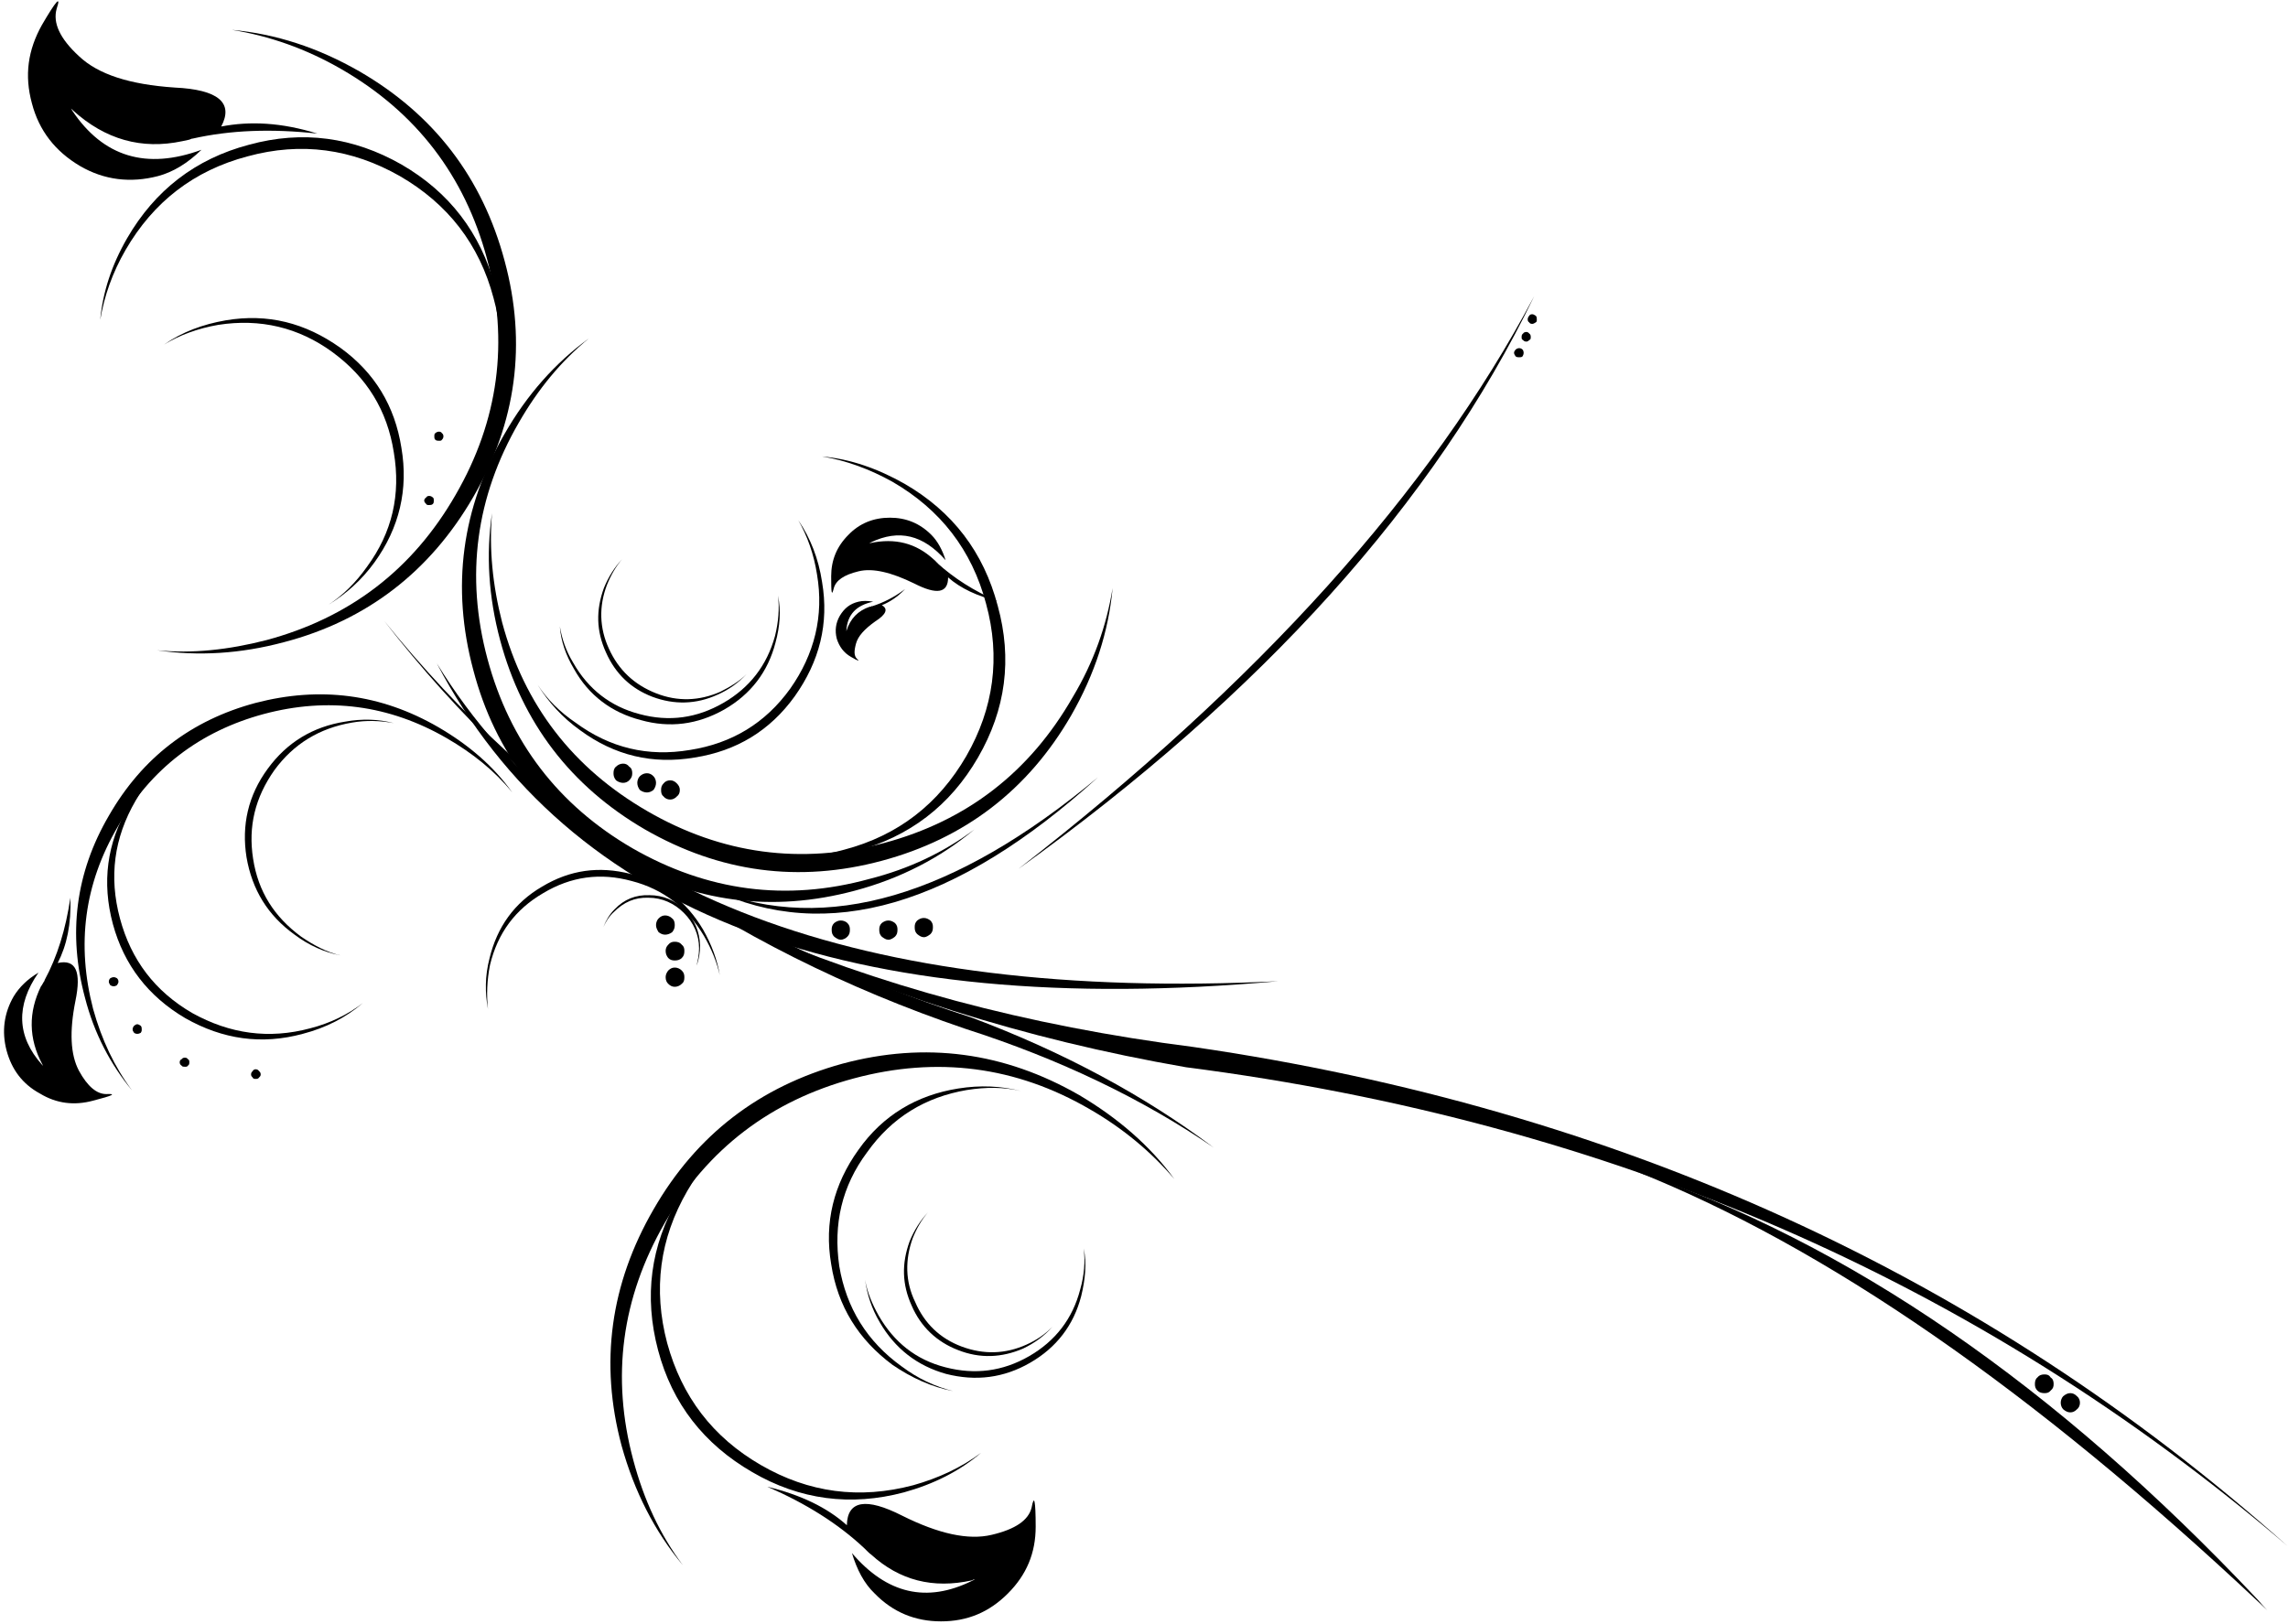 <?xml version="1.0" encoding="utf-8"?>
<!-- Generator: Adobe Illustrator 15.0.1, SVG Export Plug-In  -->
<!DOCTYPE svg PUBLIC "-//W3C//DTD SVG 1.1 Tiny//EN" "http://www.w3.org/Graphics/SVG/1.1/DTD/svg11-tiny.dtd">
<svg version="1.1" baseProfile="tiny"
	 xmlns="http://www.w3.org/2000/svg" xmlns:xlink="http://www.w3.org/1999/xlink" xmlns:a="http://ns.adobe.com/AdobeSVGViewerExtensions/3.0/"
	 x="0px" y="0px" width="452px" height="321px" viewBox="-0.8 -0.26 452 321" overflow="visible" xml:space="preserve">
<defs>
</defs>
<path d="M447.1,317.94c-0.6-0.6-1.2-1.3-1.8-2c-39.9-42.4-81-70.7-123.3-84.9c37.8,15,78.8,43.4,123.3,85.2
	C445.9,316.84,446.5,317.34,447.1,317.94z"/>
<path d="M302.3,58.24c-20.5,38.7-54.5,76.4-101.9,113.2C248.6,136.84,282.6,99.04,302.3,58.24z"/>
<path d="M239,226.54c-13.7-10.3-29.7-18.9-47.8-25.7c-47.6-15.3-86.2-41.4-116.1-78.4c29.2,37.6,67.4,64.5,114.8,80.6
	C208.6,209.04,225,216.94,239,226.54z"/>
<path fill="none" stroke="#4DB172" stroke-width="0" stroke-linecap="round" stroke-linejoin="round" d="M239,226.54
	c-14-9.6-30.4-17.5-49.1-23.5"/>
<path d="M251.7,193.64c-82.6,4-137.9-16.9-166.2-62.8C111.5,180.34,166.9,201.24,251.7,193.64z"/>
<path d="M216.1,153.34c-28.3,23.6-53.7,31.1-76.1,22.2C162.5,186.24,188,178.84,216.1,153.34z"/>
<path d="M168.1,175.74c9-2.4,16.9-6.5,23.6-12.1c-6,4.5-12.9,7.8-20.8,9.8c-16.4,4.5-32,2.4-46.8-6.1c-14.6-8.5-24.2-21-28.6-37.4
	c-4.4-16.4-2.3-32,6.2-46.7c3.8-6.6,8.3-12.1,13.8-16.6c-6.6,4.8-12.2,11.1-16.6,18.8c-8.5,14.7-10.6,30.3-6.2,46.7
	c4.3,16.4,14,28.9,28.7,37.4C136.1,178.04,151.7,180.14,168.1,175.74z"/>
<path d="M122,285.44c2.5,9,6.5,16.9,12.1,23.6c-4.5-6-7.7-12.9-9.8-20.8c-4.4-16.4-2.3-32,6.2-46.8c8.5-14.7,21-24.2,37.4-28.6
	c16.4-4.4,32-2.4,46.6,6.1c6.6,3.8,12.2,8.5,16.7,13.8c-4.8-6.6-11.2-12.1-18.8-16.6c-14.8-8.5-30.4-10.6-46.8-6.2
	c-16.3,4.5-28.8,14-37.3,28.8C119.8,253.44,117.6,269.04,122,285.44z"/>
<path d="M177.8,294.64c5.8-1.6,11-4.2,15.2-7.8c-3.9,2.9-8.4,5-13.4,6.4c-10.6,2.8-20.6,1.5-30.1-4s-15.6-13.5-18.5-24.1
	c-2.8-10.6-1.5-20.6,4-30.1c2.5-4.3,5.5-7.8,8.9-10.8c-4.3,3.2-7.9,7.2-10.7,12.2c-5.5,9.5-6.8,19.5-4,30.1
	c2.8,10.6,9.1,18.6,18.6,24.1C157.2,296.14,167.3,297.44,177.8,294.64z"/>
<path d="M175.5,269.44c3.8,2.6,7.8,4.4,12,5.2c-3.6-0.9-7-2.5-10.2-4.9c-6.8-4.9-10.9-11.5-12.3-19.8c-1.2-8.3,0.5-15.8,5.5-22.5
	c4.9-6.9,11.5-10.9,19.7-12.3c3.8-0.6,7.3-0.6,10.7,0.2c-3.9-1-8-1.2-12.4-0.5c-8.2,1.3-14.9,5.3-19.7,12.1
	c-4.9,6.8-6.8,14.4-5.4,22.6C164.7,257.94,168.8,264.44,175.5,269.44z"/>
<path d="M95.9,189.14c-0.9,3.5-0.9,6.8-0.3,10c-0.3-2.7-0.2-5.7,0.4-8.7c1.5-6.3,5-11,10.5-14.2c5.5-3.3,11.3-4.1,17.5-2.4
	c6.2,1.6,11,5.3,14.3,10.9c1.5,2.6,2.5,5.1,3.1,7.7c-0.5-3-1.6-6-3.3-9c-3.3-5.6-8.1-9.3-14.3-11c-6.3-1.6-12-0.8-17.5,2.5
	C100.8,178.14,97.4,182.94,95.9,189.14z"/>
<path d="M120.6,179.44c-1,1-1.7,2.2-2.2,3.5c0.5-1.1,1.1-2.1,2.1-3c1.9-1.9,4.1-2.9,6.8-2.8c2.7,0,5.1,1.1,7,3c1.9,1.9,3,4.3,3,7
	c0,1.2-0.2,2.3-0.5,3.4c0.5-1.2,0.7-2.6,0.7-4c-0.1-2.6-1-5-3-7c-2-1.9-4.3-2.9-7-2.9C124.8,176.54,122.5,177.44,120.6,179.44z"/>
<path d="M146,182.84c26.1,12.9,55.3,22.2,87.5,27.8c83.9,10.8,156.5,42.3,217.6,94.6c-60.2-53.6-132.3-86.4-216.1-98.6
	C202,202.44,172.4,194.44,146,182.84z"/>
<path fill="none" stroke="#4DB172" stroke-width="0" stroke-linecap="round" stroke-linejoin="round" d="M146,182.84
	c26.4,11.6,56,19.6,89,23.8"/>
<path d="M16,196.94c1.8,7,5,13.1,9.3,18.3c-3.5-4.7-6-10-7.7-16.1c-3.3-12.7-1.8-24.7,4.9-36.1c6.5-11.4,16.2-18.8,28.8-22.2
	c12.7-3.4,24.8-1.8,36.2,4.8c5,2.9,9.4,6.4,12.9,10.7c-3.7-5.2-8.6-9.4-14.6-12.9c-11.4-6.6-23.4-8.1-36.1-4.8
	c-12.7,3.4-22.4,10.8-29,22.3C14.1,172.24,12.6,184.34,16,196.94z"/>
<path d="M59,204.04c4.6-1.2,8.5-3.2,11.9-6.1c-3,2.3-6.5,4-10.4,5c-8.2,2.2-15.9,1.1-23.3-3c-7.4-4.3-12.1-10.5-14.3-18.7
	c-2.2-8.2-1.2-15.9,3.1-23.3c1.9-3.3,4.2-6,6.8-8.3c-3.2,2.4-6,5.5-8.2,9.4c-4.3,7.3-5.3,15.1-3.1,23.3c2.2,8.1,7,14.3,14.3,18.6
	C43.2,205.14,50.9,206.24,59,204.04z"/>
<path d="M57.4,184.44c2.8,2.1,5.9,3.5,9.1,4.1c-2.7-0.6-5.3-2-7.8-3.7c-5.3-3.9-8.5-8.9-9.5-15.4c-1-6.4,0.4-12.1,4.2-17.5
	c3.8-5.2,8.9-8.3,15.3-9.4c2.8-0.5,5.7-0.4,8.3,0.1c-3-0.8-6.3-0.9-9.6-0.3c-6.4,1-11.5,4.1-15.3,9.3c-3.9,5.3-5.2,11.2-4.2,17.5
	C49,175.54,52.1,180.64,57.4,184.44z"/>
<path d="M70.2,13.84C62,9.14,53.7,6.44,45,5.64c7.4,1.2,14.6,3.7,21.7,7.8c14.7,8.5,24.3,21,28.7,37.4c4.4,16.4,2.3,32-6.2,46.7
	c-8.5,14.8-21,24.3-37.4,28.7c-7.4,1.9-14.6,2.7-21.6,2c8.2,1.2,16.5,0.7,25.1-1.6c16.4-4.3,28.9-14,37.4-28.7
	c8.5-14.7,10.6-30.3,6.2-46.6C94.5,34.84,84.9,22.34,70.2,13.84z"/>
<path d="M24.3,46.84c-3,5.2-4.8,10.6-5.3,16.1c0.8-4.7,2.4-9.3,5-13.8c5.5-9.5,13.5-15.7,24.1-18.5c10.6-2.9,20.6-1.5,30.1,3.9
	c9.5,5.5,15.7,13.5,18.5,24.1c1.3,4.7,1.7,9.3,1.3,13.9c0.8-5.2,0.4-10.7-1-16.2c-2.9-10.6-9-18.6-18.5-24.1
	c-9.5-5.4-19.5-6.8-30.1-3.9C37.8,31.14,29.8,37.34,24.3,46.84z"/>
<path d="M43.8,63.04c-4.6,0.8-8.6,2.3-12.2,4.8c3.1-1.9,6.7-3.2,10.7-3.9c8.3-1.3,15.9,0.5,22.6,5.4c6.8,5,10.8,11.5,12.1,19.8
	c1.4,8.3-0.3,15.8-5.3,22.6c-2.2,3.1-4.7,5.6-7.6,7.5c3.4-2.1,6.5-4.8,9.1-8.4c4.9-6.8,6.7-14.4,5.3-22.6
	c-1.3-8.3-5.3-14.9-12.1-19.8C59.5,63.54,52.1,61.64,43.8,63.04z"/>
<path d="M210.8,141.14c4.7-8.2,7.4-16.6,8.2-25.2c-1.2,7.4-3.7,14.6-7.9,21.6c-8.5,14.8-20.9,24.4-37.3,28.8
	c-16.4,4.3-32,2.2-46.7-6.3c-14.7-8.5-24.3-20.9-28.7-37.3c-1.9-7.4-2.6-14.6-2-21.6c-1.2,8.2-0.7,16.5,1.6,25.1
	c4.4,16.4,14,28.9,28.6,37.4c14.8,8.5,30.4,10.6,46.8,6.2C189.8,165.44,202.3,155.84,210.8,141.14z"/>
<path d="M177.9,95.34c-5.3-3-10.7-4.9-16.3-5.4c4.8,0.8,9.4,2.5,13.9,5c9.5,5.5,15.7,13.5,18.5,24.1c2.9,10.6,1.5,20.7-3.9,30.1
	c-5.5,9.5-13.5,15.7-24.1,18.5c-4.7,1.3-9.4,1.8-13.9,1.3c5.3,0.8,10.7,0.5,16.2-1c10.6-2.9,18.6-9,24.1-18.5s6.8-19.5,3.9-30
	C193.5,108.84,187.4,100.84,177.9,95.34z"/>
<path d="M161.6,114.74c-0.7-4.6-2.3-8.7-4.7-12.2c1.8,3.1,3.1,6.8,3.7,10.7c1.4,8.2-0.5,15.8-5.3,22.6c-4.9,6.8-11.5,10.8-19.8,12.1
	c-8.3,1.4-15.8-0.4-22.6-5.4c-3.1-2.1-5.6-4.6-7.5-7.5c2.1,3.4,4.9,6.5,8.4,9c6.8,5,14.3,6.8,22.6,5.4c8.3-1.3,14.9-5.3,19.8-12.1
	C161.1,130.44,163,122.94,161.6,114.74z"/>
<path d="M212.8,255.84c0.8-3.3,1.1-6.4,0.5-9.4c0.3,2.6,0.1,5.3-0.7,8.1c-1.5,5.8-4.9,10.2-10.1,13.2c-5.2,3-10.7,3.7-16.5,2.2
	c-5.9-1.5-10.2-5-13.2-10.2c-1.3-2.3-2.3-4.7-2.7-7.1c0.4,2.9,1.3,5.7,2.9,8.4c3,5.2,7.4,8.6,13.1,10.2c5.9,1.5,11.4,0.8,16.6-2.2
	S211.3,261.64,212.8,255.84z"/>
<path d="M201.3,266.24c2.3-1.1,4.2-2.5,5.8-4.3c-1.5,1.5-3.1,2.6-5.1,3.5c-4.2,1.9-8.5,2-12.8,0.4c-4.3-1.6-7.4-4.6-9.2-8.8
	c-2-4.1-2-8.4-0.5-12.6c0.8-2,1.8-3.7,3-5.1c-1.5,1.6-2.7,3.5-3.6,5.7c-1.6,4.4-1.5,8.5,0.4,12.7c1.8,4.2,5,7.2,9.2,8.8
	C192.8,268.24,197.1,268.04,201.3,266.24z"/>
<path d="M152.4,126.74c0.9-3.3,1.1-6.3,0.5-9.3c0.3,2.5,0.1,5.2-0.6,8c-1.6,5.8-5,10.2-10.2,13.2c-5.2,3-10.7,3.8-16.6,2.2
	c-5.7-1.5-10.1-4.9-13.1-10.2c-1.4-2.3-2.2-4.7-2.6-7.1c0.2,2.9,1.2,5.7,2.8,8.4c2.9,5.2,7.4,8.6,13.2,10.1
	c5.7,1.6,11.2,0.9,16.5-2.1C147.5,136.94,150.9,132.54,152.4,126.74z"/>
<path d="M140.9,137.04c2.3-1,4.2-2.4,5.8-4.1c-1.4,1.4-3.2,2.5-5.2,3.5c-4.1,1.8-8.4,2-12.7,0.3c-4.3-1.7-7.4-4.6-9.3-8.8
	c-1.9-4.1-2-8.4-0.4-12.6c0.8-2,1.8-3.7,3-5.1c-1.5,1.6-2.7,3.5-3.6,5.7c-1.6,4.4-1.5,8.5,0.4,12.7c1.9,4.3,5,7.2,9.2,8.8
	C132.4,139.04,136.7,138.94,140.9,137.04z"/>
<path d="M122.3,150.64c0.5,0,0.9,0.2,1.2,0.6c0.5,0.3,0.6,0.8,0.6,1.3s-0.1,0.9-0.6,1.4c-0.3,0.3-0.7,0.5-1.2,0.5s-1-0.2-1.4-0.5
	c-0.4-0.5-0.5-0.9-0.5-1.4s0.1-1,0.5-1.3C121.3,150.84,121.8,150.64,122.3,150.64z"/>
<path d="M127,152.54c0.5,0,0.9,0.2,1.3,0.6c0.3,0.3,0.5,0.8,0.5,1.3s-0.2,1-0.5,1.4c-0.4,0.3-0.8,0.5-1.3,0.5s-1-0.2-1.4-0.5
	c-0.3-0.4-0.5-0.9-0.5-1.4s0.2-1,0.5-1.3C126,152.74,126.5,152.54,127,152.54z"/>
<path d="M131.6,153.94c0.5,0,0.9,0.2,1.3,0.6c0.4,0.4,0.6,0.8,0.6,1.3c0,0.6-0.2,1-0.6,1.3c-0.4,0.4-0.8,0.6-1.3,0.6s-1-0.2-1.3-0.6
	c-0.4-0.3-0.5-0.7-0.5-1.3c0-0.5,0.1-0.9,0.5-1.3C130.6,154.14,131.1,153.94,131.6,153.94z"/>
<path d="M130.6,180.64c0.5,0,1,0.2,1.4,0.6c0.4,0.3,0.5,0.8,0.5,1.3s-0.1,0.9-0.5,1.4c-0.4,0.3-0.9,0.5-1.4,0.5s-0.9-0.2-1.3-0.5
	c-0.3-0.5-0.5-0.9-0.5-1.4s0.2-1,0.5-1.3C129.7,180.84,130.1,180.64,130.6,180.64z"/>
<path d="M132.5,185.84c0.5,0,1,0.1,1.4,0.6c0.4,0.3,0.5,0.7,0.5,1.2c0,0.6-0.1,1-0.5,1.4c-0.4,0.4-0.9,0.5-1.4,0.5s-0.9-0.1-1.3-0.5
	c-0.3-0.4-0.5-0.8-0.5-1.4c0-0.5,0.2-0.9,0.5-1.2C131.6,185.94,132,185.84,132.5,185.84z"/>
<path d="M132.5,190.94c0.5,0,1,0.2,1.4,0.6c0.4,0.4,0.5,0.8,0.5,1.3c0,0.6-0.1,1-0.5,1.3c-0.4,0.4-0.9,0.6-1.4,0.6s-0.9-0.2-1.3-0.6
	c-0.3-0.3-0.5-0.7-0.5-1.3c0-0.5,0.2-0.9,0.5-1.3C131.6,191.14,132,190.94,132.5,190.94z"/>
<path d="M165.3,181.64c0.5,0,1,0.2,1.3,0.5c0.4,0.4,0.5,0.8,0.5,1.3c0,0.6-0.1,1-0.5,1.4c-0.3,0.3-0.8,0.6-1.3,0.6s-0.9-0.3-1.3-0.6
	c-0.4-0.4-0.5-0.8-0.5-1.4c0-0.5,0.1-0.9,0.5-1.3C164.4,181.84,164.8,181.64,165.3,181.64z"/>
<path d="M174.7,181.64c0.5,0,0.9,0.2,1.3,0.5c0.4,0.4,0.5,0.8,0.5,1.3c0,0.6-0.1,1-0.5,1.4c-0.4,0.3-0.8,0.6-1.3,0.6
	s-0.9-0.3-1.3-0.6c-0.4-0.4-0.5-0.8-0.5-1.4c0-0.5,0.1-0.9,0.5-1.3C173.8,181.84,174.2,181.64,174.7,181.64z"/>
<path d="M181.7,181.14c0.5,0,0.9,0.2,1.3,0.5c0.4,0.4,0.5,0.8,0.5,1.3c0,0.6-0.1,1-0.5,1.4c-0.4,0.3-0.8,0.6-1.3,0.6
	s-0.9-0.3-1.3-0.6c-0.4-0.4-0.5-0.8-0.5-1.4c0-0.5,0.1-0.9,0.5-1.3C180.8,181.34,181.2,181.14,181.7,181.14z"/>
<path d="M403.1,271.34c0.5,0,0.9,0.1,1.2,0.6c0.5,0.3,0.6,0.8,0.6,1.3s-0.1,0.9-0.6,1.3c-0.3,0.4-0.7,0.5-1.2,0.5s-1-0.1-1.4-0.5
	c-0.4-0.4-0.5-0.8-0.5-1.3s0.1-1,0.5-1.3C402.1,271.44,402.6,271.34,403.1,271.34z"/>
<path d="M408.2,275.04c0.5,0,0.9,0.2,1.3,0.6c0.4,0.3,0.6,0.8,0.6,1.3s-0.2,1-0.6,1.3c-0.4,0.4-0.8,0.6-1.3,0.6s-0.9-0.2-1.4-0.6
	c-0.3-0.3-0.5-0.8-0.5-1.3s0.2-1,0.5-1.3C407.3,275.24,407.7,275.04,408.2,275.04z"/>
<path d="M301.9,61.84c0.2,0,0.4,0.1,0.7,0.3c0.2,0.2,0.2,0.5,0.2,0.7c0,0.3,0,0.5-0.2,0.6c-0.3,0.2-0.5,0.3-0.7,0.3
	c-0.3,0-0.5-0.1-0.6-0.3c-0.2-0.1-0.3-0.3-0.3-0.6c0-0.2,0.1-0.5,0.3-0.7C301.4,61.94,301.6,61.84,301.9,61.84z"/>
<path d="M300.7,65.34c0.3,0,0.4,0.1,0.6,0.3c0.3,0.2,0.3,0.5,0.3,0.7c0,0.3,0,0.5-0.3,0.6c-0.2,0.2-0.3,0.3-0.6,0.3
	c-0.2,0-0.5-0.1-0.6-0.3c-0.3-0.1-0.3-0.3-0.3-0.6c0-0.2,0-0.5,0.3-0.7C300.2,65.44,300.5,65.34,300.7,65.34z"/>
<path d="M299.3,68.54c0.3,0,0.5,0.1,0.7,0.3c0.1,0.1,0.2,0.4,0.2,0.6c0,0.3-0.1,0.5-0.2,0.7c-0.2,0.2-0.4,0.2-0.7,0.2
	c-0.2,0-0.5,0-0.7-0.2c-0.1-0.2-0.3-0.4-0.3-0.7c0-0.2,0.2-0.5,0.3-0.6C298.8,68.64,299.1,68.54,299.3,68.54z"/>
<path d="M21.7,192.84c0.2,0,0.4,0.1,0.6,0.2c0.2,0.2,0.3,0.4,0.3,0.7c0,0.2-0.1,0.4-0.3,0.7c-0.2,0.1-0.4,0.2-0.6,0.2
	c-0.3,0-0.5-0.1-0.7-0.2c-0.2-0.3-0.3-0.5-0.3-0.7c0-0.3,0.1-0.5,0.3-0.7C21.2,192.94,21.4,192.84,21.7,192.84z"/>
<path d="M26.3,202.14c0.3,0,0.5,0.2,0.7,0.3c0.2,0.2,0.2,0.5,0.2,0.7c0,0.3,0,0.4-0.2,0.7c-0.2,0.1-0.4,0.2-0.7,0.2
	c-0.2,0-0.5-0.1-0.6-0.2c-0.2-0.3-0.3-0.4-0.3-0.7c0-0.2,0.1-0.5,0.3-0.7C25.8,202.34,26.1,202.14,26.3,202.14z"/>
<path d="M35.7,208.74c0.3,0,0.5,0.1,0.6,0.3c0.3,0.1,0.3,0.4,0.3,0.6c0,0.3,0,0.5-0.3,0.7c-0.1,0.2-0.3,0.2-0.6,0.2
	c-0.2,0-0.5,0-0.6-0.2c-0.3-0.2-0.4-0.4-0.4-0.7c0-0.2,0.1-0.5,0.4-0.6C35.2,208.84,35.5,208.74,35.7,208.74z"/>
<path d="M49.7,211.04c0.3,0,0.5,0.1,0.7,0.4c0.2,0.1,0.3,0.4,0.3,0.6c0,0.3-0.1,0.4-0.3,0.6c-0.2,0.3-0.4,0.3-0.7,0.3
	c-0.2,0-0.5,0-0.6-0.3c-0.2-0.2-0.3-0.3-0.3-0.6c0-0.2,0.1-0.5,0.3-0.6C49.2,211.14,49.5,211.04,49.7,211.04z"/>
<path d="M84,97.74c0.2,0,0.5,0.1,0.7,0.3c0.2,0.1,0.2,0.4,0.2,0.6c0,0.3,0,0.5-0.2,0.7c-0.2,0.2-0.5,0.2-0.7,0.2
	c-0.3,0-0.5,0-0.6-0.2c-0.2-0.2-0.4-0.4-0.4-0.7c0-0.2,0.2-0.5,0.4-0.6C83.5,97.84,83.7,97.74,84,97.74z"/>
<path d="M85.9,85.04c0.3,0,0.5,0.1,0.6,0.3c0.2,0.1,0.3,0.4,0.3,0.6c0,0.3-0.1,0.5-0.3,0.7c-0.1,0.2-0.3,0.2-0.6,0.2
	c-0.2,0-0.5,0-0.7-0.2c-0.2-0.2-0.2-0.4-0.2-0.7c0-0.2,0-0.5,0.2-0.6C85.4,85.14,85.7,85.04,85.9,85.04z"/>
<path d="M166.8,105.44c-2.3,2.3-3.4,5-3.4,8.2c0,3.3,0.1,4,0.5,2.4c0.4-1.6,2-2.7,4.9-3.4c2.8-0.7,6.5,0.2,11,2.4
	c4.5,2.3,6.7,1.9,6.7-1.2c2.5,2.2,5.8,3.7,9.8,4.7c-4.7-2-8.7-4.6-11.9-7.5c0-0.1,0-0.1,0-0.1l-0.2-0.1c-0.2-0.3-0.4-0.4-0.6-0.6
	l0,0c-3.5-3.2-7.6-4.2-12.4-3.2c-0.1,0-0.2,0.1-0.3,0.1c0.1,0,0.1-0.1,0.3-0.2c5.6-2.7,10.4-1.5,14.8,3.5c-0.6-2-1.6-3.8-2.8-5
	c-2.3-2.3-5-3.4-8.2-3.4C171.8,102.04,169,103.14,166.8,105.44z"/>
<path d="M164.5,125.94c0.5,1.6,1.4,2.8,2.8,3.6c1.5,0.9,1.8,0.9,1.2,0.4c-0.6-0.6-0.6-1.5-0.2-3s1.7-2.9,3.8-4.4
	c2.2-1.4,2.6-2.5,1.3-3.2c1.5-0.6,3.1-1.6,4.6-3.2c-2.1,1.6-4.3,2.7-6.5,3.4c0,0,0,0,0-0.1l-0.1,0.1c-0.1,0.1-0.3,0.1-0.4,0.1l0,0
	c-2.3,0.8-3.8,2.3-4.6,4.8c0,0,0,0,0,0.1c0-0.1,0-0.1,0-0.2c0.2-3.2,2-5,5.3-5.7c-1.1-0.2-2.1-0.2-2.9,0c-1.7,0.4-2.8,1.3-3.7,2.8
	C164.3,122.84,164.1,124.34,164.5,125.94z"/>
<path d="M198.3,314.64c3.7-3.7,5.5-8,5.5-13.2s-0.3-6.5-0.8-3.8c-0.6,2.5-3.2,4.3-7.9,5.4c-4.6,1.1-10.5-0.2-17.7-3.8
	c-7.1-3.6-10.8-3-10.9,1.9c-3.9-3.5-9.1-6-15.7-7.6c7.6,3.3,14,7.3,19.2,12.2l0,0l0.3,0.3c0.3,0.3,0.7,0.7,1,0.9l0,0
	c5.6,5.1,12.2,6.8,19.9,5.1c0.2-0.1,0.3-0.2,0.6-0.2c-0.2,0.1-0.4,0.2-0.6,0.3c-8.9,4.4-16.8,2.6-23.7-5.5c1,3.3,2.4,6,4.5,8
	c3.6,3.7,8,5.5,13.1,5.5C190.3,320.14,194.6,318.34,198.3,314.64z"/>
<path d="M7.1,215.84c3.3,2,6.8,2.4,10.5,1.4c3.9-1,4.7-1.4,2.6-1.3c-1.9,0-3.7-1.5-5.4-4.6c-1.7-3.2-1.9-7.8-0.7-13.8
	c1.2-5.8,0.1-8.3-3.5-7.5c1.8-3.5,2.7-7.7,2.5-12.9c-0.9,6.2-2.6,11.7-5.1,16.3c0,0,0,0,0,0.1l-0.2,0.3c-0.2,0.3-0.3,0.6-0.5,0.8
	l0,0c-2.5,5.1-2.5,10.3,0.3,15.5c0,0.2,0,0.3,0.2,0.3c-0.2,0-0.2-0.1-0.3-0.3c-5-5.6-5.2-11.7-0.7-18.2c-2.2,1.3-3.8,2.9-4.9,4.7
	c-1.9,3.3-2.4,6.9-1.4,10.7C1.5,211.04,3.6,213.94,7.1,215.84z"/>
<path d="M5.5,20.14c-1.5-5.5-0.8-10.5,2-15.5c2.8-4.8,3.8-5.9,2.9-3.2c-0.8,2.8,0.6,5.9,4.4,9.4c3.8,3.6,10,5.6,18.9,6.2
	c8.6,0.4,11.7,3,9.2,7.7c5.7-1.1,11.9-0.8,19,1.4c-9-1-17.2-0.7-24.7,1c-0.1,0-0.1,0-0.1,0l-0.5,0.2c-0.5,0.1-0.9,0.2-1.4,0.3l0,0
	c-8,1.7-15.2-0.3-21.6-6.1c-0.1-0.2-0.3-0.2-0.4-0.4c0.1,0.2,0.2,0.3,0.3,0.5c6.1,9.1,14.6,11.7,25.5,7.7c-2.8,2.7-5.6,4.4-8.6,5.2
	c-5.4,1.4-10.6,0.8-15.4-2C10.1,29.64,6.9,25.54,5.5,20.14z"/>
</svg>
